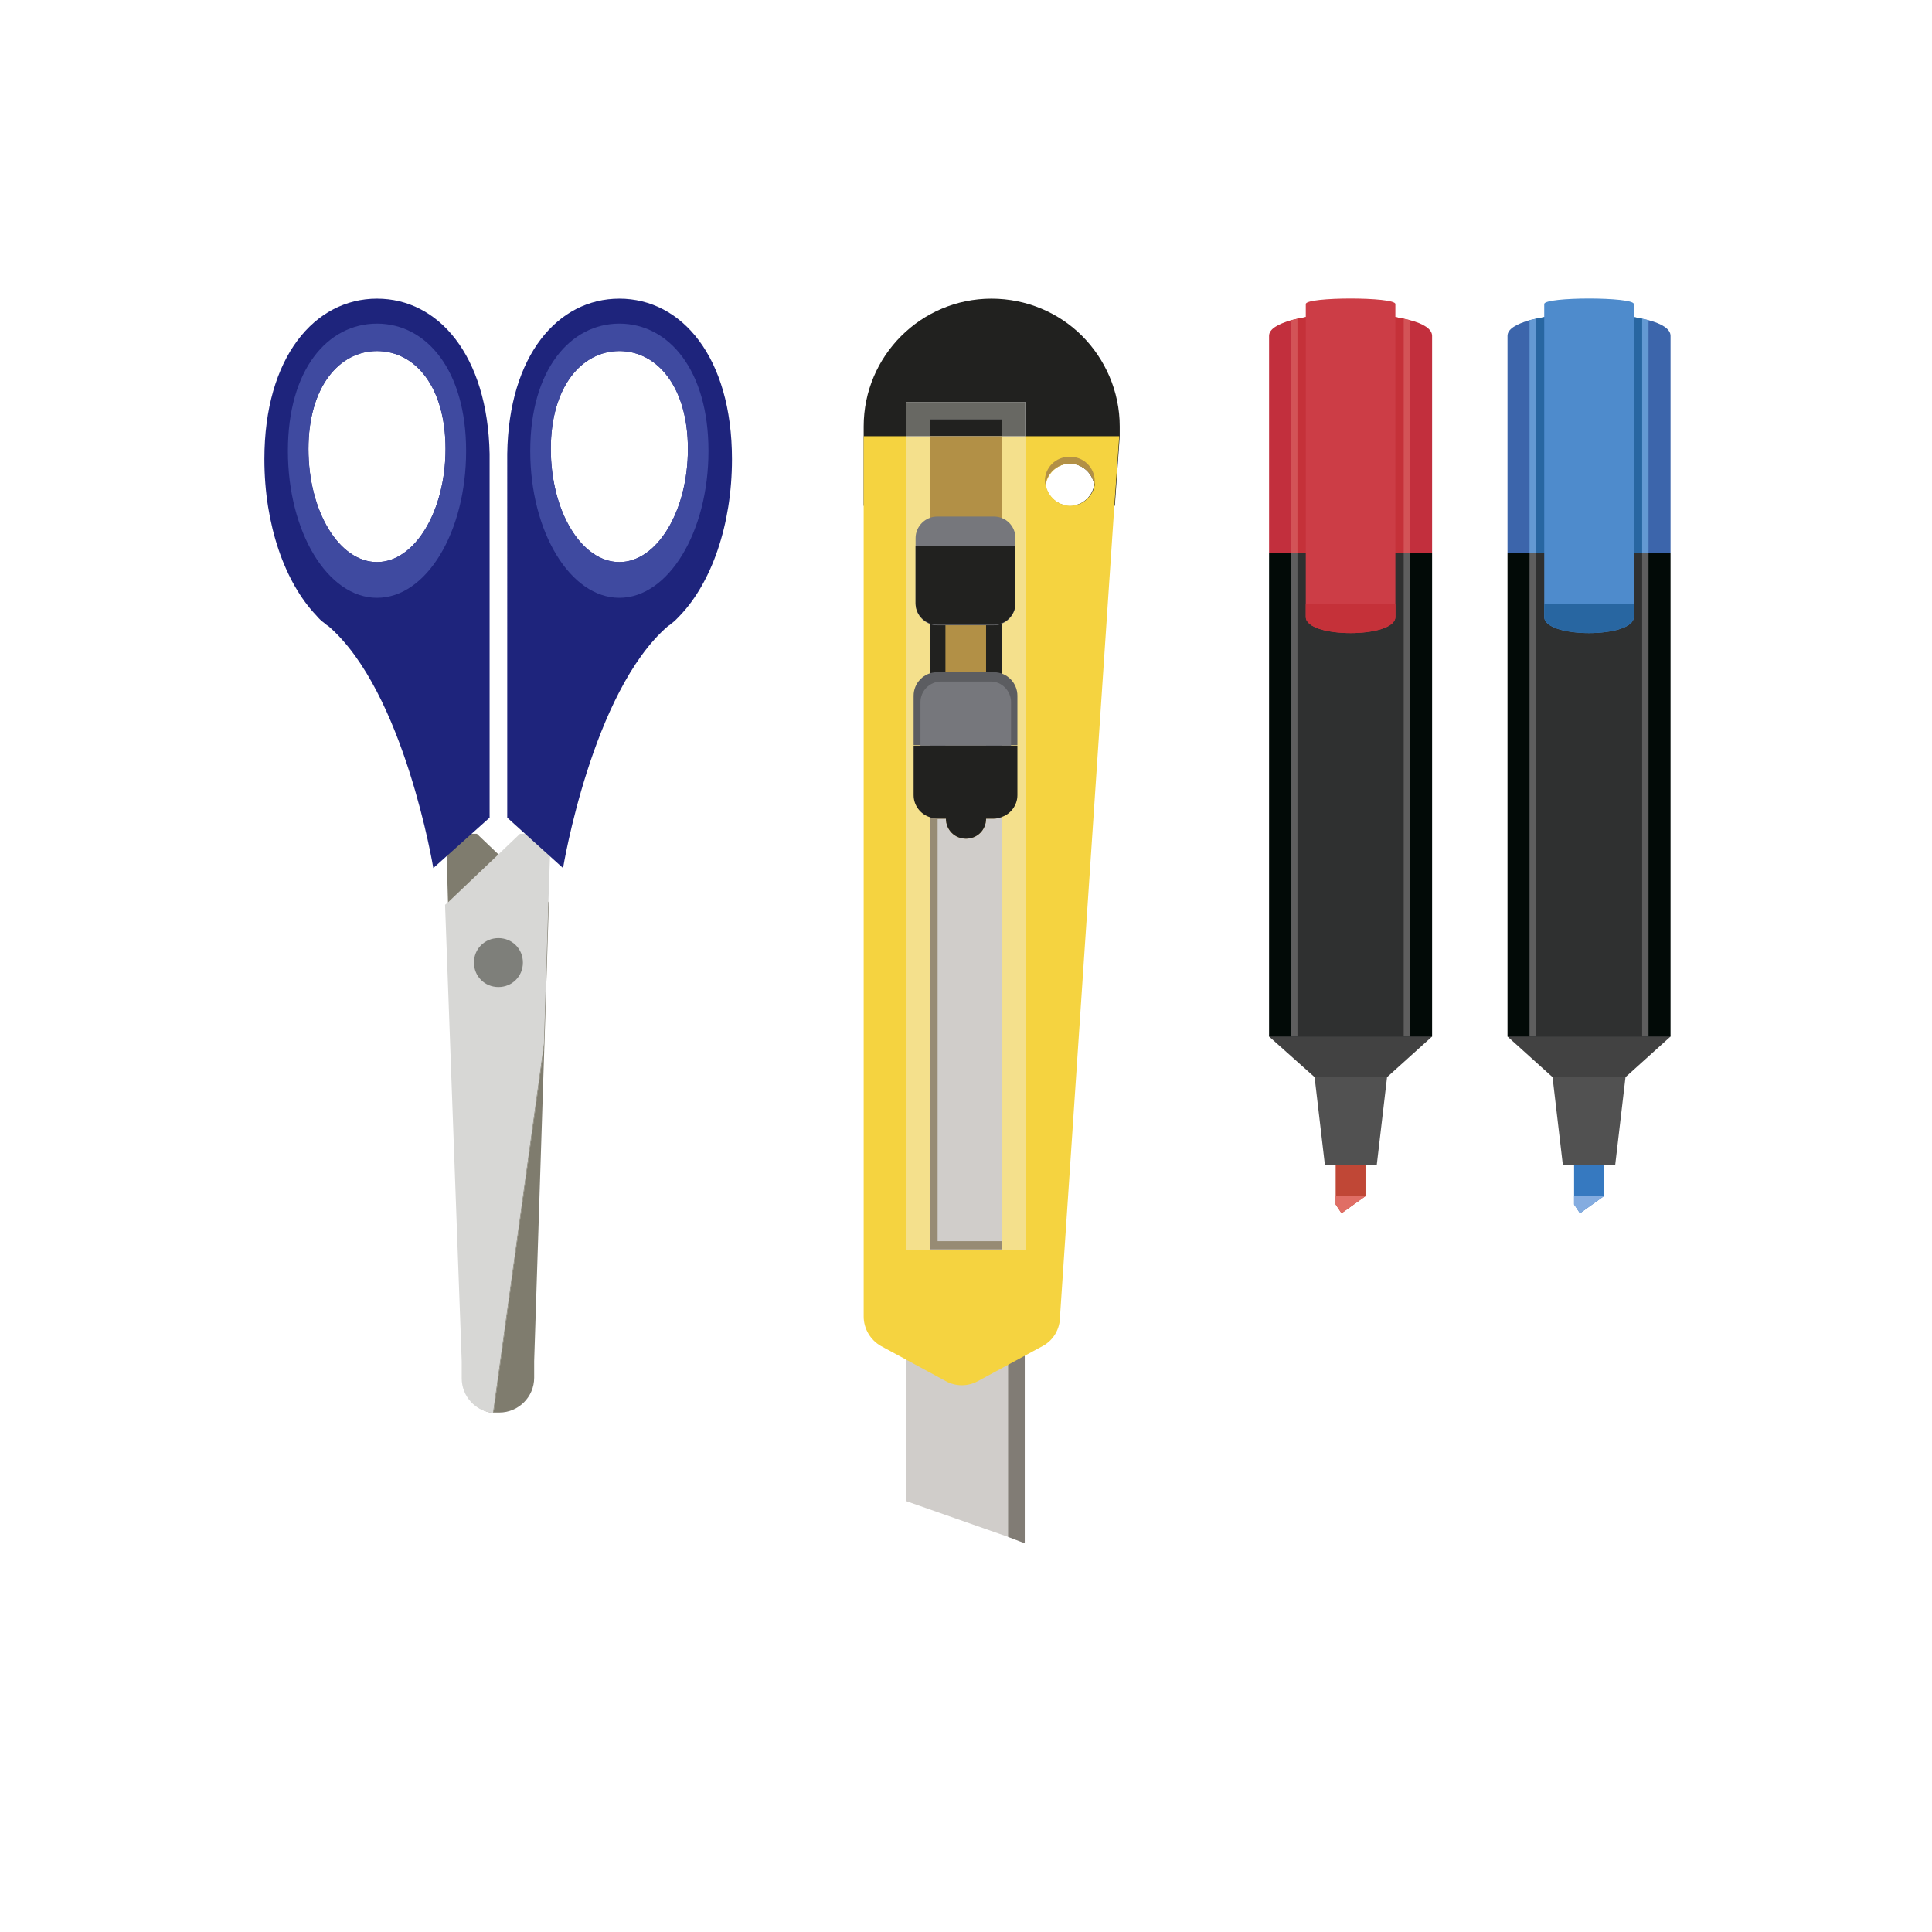 <?xml version="1.0" encoding="utf-8"?>
<!-- Generator: Adobe Illustrator 22.0.1, SVG Export Plug-In . SVG Version: 6.00 Build 0)  -->
<svg version="1.1" id="Layer_1" xmlns="http://www.w3.org/2000/svg" xmlns:xlink="http://www.w3.org/1999/xlink" x="0px" y="0px"
	 viewBox="0 0 394.6 394.6" style="enable-background:new 0 0 394.6 394.6;" xml:space="preserve">
<style type="text/css">
	.st0{fill:#D0CDCA;}
	.st1{fill:#817C75;}
	.st2{fill:#21211F;}
	.st3{fill:#F5D340;}
	.st4{fill:#F4E08C;}
	.st5{fill:#686863;}
	.st6{fill:#978B74;}
	.st7{fill:#B29046;}
	.st8{fill:#5C5D61;}
	.st9{fill:#76777C;}
	.st10{fill:#7F7C6E;}
	.st11{fill:#D7D7D5;}
	.st12{fill:#7E7F7A;}
	.st13{fill:#1E247C;}
	.st14{fill:#3F4AA0;}
	.st15{fill:#424242;}
	.st16{fill:#020A07;}
	.st17{fill:#5E5E5E;}
	.st18{fill:#2F3030;}
	.st19{fill:#C22F3D;}
	.st20{fill:#D35357;}
	.st21{fill:#C53139;}
	.st22{fill:#CC3D46;}
	.st23{fill:#515151;}
	.st24{fill:#C04736;}
	.st25{fill:#E06E65;}
	.st26{fill:#3C65AB;}
	.st27{fill:#6399D3;}
	.st28{fill:#2866A1;}
	.st29{fill:#4E8BCC;}
	.st30{fill:#3679C0;}
	.st31{fill:#84ACE0;}
</style>
<g id="XMLID_1090_">
	<g id="XMLID_1120_">
		<g id="XMLID_1122_">
			<polygon class="st0" points="209.3,268 209.3,315.2 205.9,313.9 185.1,306.6 185.1,268 			"/>
		</g>
		<g id="XMLID_1121_">
			<polygon class="st1" points="209.3,268 209.3,315.2 205.9,313.9 205.9,268 			"/>
		</g>
	</g>
	<g id="XMLID_1118_">
		<path class="st2" d="M221,68.6c-4.7-4.7-11.3-7.6-18.5-7.6c-14.4,0-26.1,11.7-26.1,26.1v16.2h8.6V82.1h24.4v21.2h9.1
			c-2.5,0-4.6-1.9-5-4.3c0.4-2.4,2.4-4.3,5-4.3c2.5,0,4.6,1.9,5,4.3c-0.4,2.4-2.4,4.3-5,4.3h9.2l1-14.2v-2
			C228.7,79.9,225.7,73.3,221,68.6z"/>
	</g>
	<g id="XMLID_1114_">
		<path class="st3" d="M209.4,89.1v166.2H185V89.1h-8.6v179.8c0,2.5,1.4,4.8,3.5,6l13.3,7.2c2,1.1,4.5,1.1,6.5,0l13.3-7.2
			c2.2-1.2,3.5-3.5,3.5-6l11.1-165.6l1-14.2H209.4z M218.6,103.3c-2.5,0-4.6-1.9-5-4.3c0.4-2.4,2.4-4.3,5-4.3c2.5,0,4.6,1.9,5,4.3
			C223.2,101.4,221.1,103.3,218.6,103.3z"/>
	</g>
	<g id="XMLID_1113_">
		<rect x="185" y="89.1" class="st4" width="4.9" height="166.2"/>
	</g>
	<g id="XMLID_1112_">
		<rect x="204.6" y="89.1" class="st4" width="4.9" height="166.2"/>
	</g>
	<g id="XMLID_1111_">
		<polygon class="st5" points="209.4,82.1 209.4,89.1 204.6,89.1 204.6,85.6 189.9,85.6 189.9,89.1 185,89.1 185,82.1 		"/>
	</g>
	<g id="XMLID_1110_">
		<rect x="189.9" y="85.6" class="st2" width="14.7" height="3.5"/>
	</g>
	<g id="XMLID_1109_">
		<path class="st6" d="M204.6,166.9v88.3h-14.7v-88.3c0.5,0.2,1,0.3,1.5,0.3h1.7c0,2.3,1.8,4.1,4.1,4.1c2.3,0,4.1-1.8,4.1-4.1h1.7
			C203.6,167.2,204.1,167.1,204.6,166.9z"/>
	</g>
	<g id="XMLID_1108_">
		<path class="st0" d="M204.6,165.2v88.3h-13.1v-88.3c0.4,0.2,0.9,0.3,1.4,0.3h1.5c0,2.3,1.6,4.1,3.7,4.1c2,0,3.7-1.8,3.7-4.1h1.5
			C203.7,165.4,204.2,165.3,204.6,165.2z"/>
	</g>
	<g id="XMLID_1107_">
		<path class="st7" d="M204.6,89.1v77.8c-0.5,0.2-1,0.3-1.5,0.3h-1.7c0,2.3-1.8,4.1-4.1,4.1c-2.3,0-4.1-1.8-4.1-4.1h-1.7
			c-0.5,0-1.1-0.1-1.5-0.3V89.1H204.6z"/>
	</g>
	<g id="XMLID_1104_">
		<g id="XMLID_1106_">
			<rect x="189.9" y="111.7" class="st2" width="3.2" height="51.3"/>
		</g>
		<g id="XMLID_1105_">
			<rect x="201.4" y="111.7" class="st2" width="3.2" height="51.3"/>
		</g>
	</g>
	<g id="XMLID_1096_">
		<g id="XMLID_1098_">
			<g id="XMLID_1102_">
				<g id="XMLID_1103_">
					<path class="st8" d="M207.8,142.1v10.1h-21.2v-10.1c0-2.6,2.1-4.8,4.8-4.8h11.6C205.7,137.3,207.8,139.5,207.8,142.1z"/>
				</g>
			</g>
			<g id="XMLID_1099_">
				<g id="XMLID_1101_">
					<path class="st9" d="M206.5,143.4v8.9H188v-8.9c0-2.3,1.9-4.2,4.2-4.2h10.2C204.6,139.2,206.5,141.1,206.5,143.4z"/>
				</g>
				<g id="XMLID_1100_">
					<path class="st2" d="M207.8,152.3v10.1c0,2.1-1.4,3.9-3.3,4.5c-0.5,0.2-1,0.3-1.5,0.3h-11.6c-0.5,0-1.1-0.1-1.5-0.3
						c-1.9-0.6-3.3-2.4-3.3-4.5v-10.1H207.8z"/>
				</g>
			</g>
		</g>
		<g id="XMLID_1097_">
			<path class="st2" d="M201.4,167.2c0,2.3-1.8,4.1-4.1,4.1c-2.3,0-4.1-1.8-4.1-4.1c0-2.3,1.8-4.1,4.1-4.1
				C199.5,163.1,201.4,164.9,201.4,167.2z"/>
		</g>
	</g>
	<g id="XMLID_1093_">
		<g id="XMLID_1095_">
			<path class="st9" d="M207.4,109.9v13.4c0,2.4-2,4.4-4.4,4.4h-11.6c-2.4,0-4.4-2-4.4-4.4v-13.4c0-2.4,2-4.4,4.4-4.4H203
				C205.5,105.5,207.4,107.5,207.4,109.9z"/>
		</g>
		<g id="XMLID_1094_">
			<path class="st2" d="M207.4,111.5v11.7c0,2.4-2,4.4-4.4,4.4h-11.6c-2.4,0-4.4-2-4.4-4.4v-11.7H207.4z"/>
		</g>
	</g>
	<g id="XMLID_1091_">
		<g id="XMLID_1092_">
			<path class="st7" d="M223.6,98.3c0,0.3,0,0.5-0.1,0.7c-0.4-2.4-2.4-4.3-5-4.3c-2.5,0-4.6,1.9-5,4.3c0-0.2-0.1-0.5-0.1-0.7
				c0-2.8,2.2-5,5-5C221.3,93.2,223.6,95.5,223.6,98.3z"/>
		</g>
	</g>
</g>
<g id="XMLID_1068_">
	<g id="XMLID_1089_">
		<path class="st10" d="M102.2,267c-0.3,0-0.5,0-0.8,0v0c0.2,0,0.4,0,0.7,0H102.2z"/>
	</g>
	<g id="XMLID_1084_">
		<g id="XMLID_1088_">
			<path class="st10" d="M112.1,184.3l-10.3-9.8l-4.4-4.2h-6.3l0.4,14l3,93.7v3.5c0,3.7,2.8,6.7,6.3,7.1l10.4-75.4L112.1,184.3z"/>
		</g>
		<g id="XMLID_1087_">
			<path class="st11" d="M112.5,170.3h-6.3l-4.4,4.2l-10.3,9.8l-0.6,0.5l3.4,93.2v3.5c0,3.7,2.8,6.7,6.4,7.1c0.2,0,0.4,0,0.7,0h0.1
				c-0.3,0-0.5,0-0.8,0l10.4-75.4l0.9-28.8L112.5,170.3z"/>
		</g>
		<g id="XMLID_1086_">
			<path class="st10" d="M111.2,213.1l-10.4,75.4c0.3,0,0.5,0,0.8,0h0.4c3.9,0,7.1-3.2,7.1-7.1V278L111.2,213.1z"/>
		</g>
		<g id="XMLID_1085_">
			<path class="st12" d="M106.8,196.6c0-2.8-2.2-5-5-5s-5,2.2-5,5c0,2.8,2.2,5,5,5S106.8,199.4,106.8,196.6z"/>
		</g>
	</g>
	<g id="XMLID_1069_">
		<g id="XMLID_1077_">
			<g id="XMLID_1081_">
				<path class="st13" d="M100,167V92.7h0C99.6,72.5,89.5,61,77,61c-12.7,0-23,11.9-23,32.8c0,13.4,4.2,25.2,10.6,31.9
					c0.5,0.6,1,1.1,1.7,1.6c0.2,0.1,0.3,0.3,0.5,0.4c0.1,0.1,0.2,0.1,0.3,0.2c15.5,13.4,21.4,49.4,21.4,49.4L100,167z M91,91.7
					c0,12.7-6.3,23.1-14,23.1c-7.7,0-14-10.3-14-23.1c0-12.7,6.3-20,14-20C84.8,71.7,91,79,91,91.7z"/>
			</g>
			<g id="XMLID_1078_">
				<path class="st14" d="M95.2,92.1c0-16.5-8.1-26-18.2-26s-18.2,9.4-18.2,26c0,16.5,8.1,30,18.2,30S95.2,108.7,95.2,92.1z
					 M91,91.7c0,12.7-6.3,23.1-14,23.1c-7.7,0-14-10.3-14-23.1c0-12.7,6.3-20,14-20C84.8,71.7,91,79,91,91.7z"/>
			</g>
		</g>
		<g id="XMLID_1070_">
			<g id="XMLID_1074_">
				<path class="st13" d="M115,177.3c0,0,5.9-36,21.4-49.4c0.1-0.1,0.2-0.1,0.3-0.2c0.2-0.1,0.3-0.3,0.5-0.4
					c0.7-0.5,1.2-1.1,1.7-1.6c6.4-6.7,10.6-18.5,10.6-31.9c0-20.9-10.3-32.8-23-32.8c-12.5,0-22.6,11.5-22.9,31.7h0V167L115,177.3z
					 M126.5,71.7c7.7,0,14,7.3,14,20c0,12.7-6.3,23.1-14,23.1c-7.7,0-14-10.3-14-23.1C112.5,79,118.8,71.7,126.5,71.7z"/>
			</g>
			<g id="XMLID_1071_">
				<path class="st14" d="M126.5,122.1c10,0,18.2-13.4,18.2-30c0-16.5-8.1-26-18.2-26c-10,0-18.2,9.4-18.2,26
					C108.3,108.7,116.5,122.1,126.5,122.1z M126.5,71.7c7.7,0,14,7.3,14,20c0,12.7-6.3,23.1-14,23.1c-7.7,0-14-10.3-14-23.1
					C112.5,79,118.8,71.7,126.5,71.7z"/>
			</g>
		</g>
	</g>
</g>
<g id="XMLID_54_">
	<g id="XMLID_71_">
		<g id="XMLID_86_">
			<polygon class="st15" points="268.5,220 259.2,211.7 262.5,201.3 275.9,196.7 289.2,201.3 292.5,211.7 283.3,220 			"/>
		</g>
		<g id="XMLID_82_">
			<g id="XMLID_85_">
				<rect x="259.2" y="113" class="st16" width="33.3" height="98.7"/>
			</g>
			<g id="XMLID_84_">
				<rect x="263.7" y="113" class="st17" width="24.3" height="98.7"/>
			</g>
			<g id="XMLID_83_">
				<rect x="265" y="113" class="st18" width="21.7" height="98.7"/>
			</g>
		</g>
		<g id="XMLID_81_">
			<path class="st19" d="M292.5,68.6V113h-33.3V68.6c0-1.4,1.8-2.4,4.5-3.2c0.4-0.1,0.8-0.2,1.3-0.3c6.1-1.3,15.6-1.3,21.7,0
				c0.4,0.1,0.9,0.2,1.3,0.3C290.7,66.1,292.5,67.2,292.5,68.6z"/>
		</g>
		<g id="XMLID_80_">
			<path class="st20" d="M288,65.4V113h-24.3V65.4c0.4-0.1,0.8-0.2,1.3-0.3c6.1-1.3,15.6-1.3,21.7,0C287.2,65.2,287.6,65.3,288,65.4
				z"/>
		</g>
		<g id="XMLID_79_">
			<path class="st21" d="M286.7,65.1V113H265V65.1C271.1,63.7,280.6,63.7,286.7,65.1z"/>
		</g>
		<g id="XMLID_76_">
			<g id="XMLID_78_">
				<path class="st22" d="M285,62.1V126c0,4.4-18.3,4.4-18.3,0V62.1C266.7,60.6,285,60.6,285,62.1z"/>
			</g>
			<g id="XMLID_77_">
				<path class="st21" d="M285,123.3v2.7c0,4.4-18.3,4.4-18.3,0v-2.7H285z"/>
			</g>
		</g>
		<g id="XMLID_75_">
			<polygon class="st23" points="281.2,237.9 270.6,237.9 268.5,220 283.3,220 			"/>
		</g>
		<g id="XMLID_72_">
			<g id="XMLID_74_">
				<polygon class="st24" points="278.9,237.9 278.9,244.3 274,247.8 272.8,246 272.8,237.9 				"/>
			</g>
			<g id="XMLID_73_">
				<polygon class="st25" points="278.9,244.3 278.9,244.3 274,247.8 272.8,246 272.8,244.3 				"/>
			</g>
		</g>
	</g>
	<g id="XMLID_55_">
		<g id="XMLID_70_">
			<polygon class="st15" points="317.1,220 307.9,211.7 311.2,201.3 324.5,196.7 337.9,201.3 341.2,211.7 332,220 			"/>
		</g>
		<g id="XMLID_66_">
			<g id="XMLID_69_">
				<rect x="307.9" y="113" class="st16" width="33.3" height="98.7"/>
			</g>
			<g id="XMLID_68_">
				<rect x="312.4" y="113" class="st17" width="24.3" height="98.7"/>
			</g>
			<g id="XMLID_67_">
				<rect x="313.7" y="113" class="st18" width="21.7" height="98.7"/>
			</g>
		</g>
		<g id="XMLID_65_">
			<path class="st26" d="M341.2,68.6V113h-33.3V68.6c0-1.4,1.8-2.4,4.5-3.2c0.4-0.1,0.8-0.2,1.3-0.3c6.1-1.3,15.6-1.3,21.7,0
				c0.4,0.1,0.9,0.2,1.3,0.3C339.4,66.1,341.2,67.2,341.2,68.6z"/>
		</g>
		<g id="XMLID_64_">
			<path class="st27" d="M336.7,65.4V113h-24.3V65.4c0.4-0.1,0.8-0.2,1.3-0.3c6.1-1.3,15.6-1.3,21.7,0
				C335.9,65.2,336.3,65.3,336.7,65.4z"/>
		</g>
		<g id="XMLID_63_">
			<path class="st28" d="M335.4,65.1V113h-21.7V65.1C319.8,63.7,329.3,63.7,335.4,65.1z"/>
		</g>
		<g id="XMLID_60_">
			<g id="XMLID_62_">
				<path class="st29" d="M333.7,62.1V126c0,4.4-18.3,4.4-18.3,0V62.1C315.4,60.6,333.7,60.6,333.7,62.1z"/>
			</g>
			<g id="XMLID_61_">
				<path class="st28" d="M333.7,123.3v2.7c0,4.4-18.3,4.4-18.3,0v-2.7H333.7z"/>
			</g>
		</g>
		<g id="XMLID_59_">
			<polygon class="st23" points="329.9,237.9 319.2,237.9 317.1,220 332,220 			"/>
		</g>
		<g id="XMLID_56_">
			<g id="XMLID_58_">
				<polygon class="st30" points="327.6,237.9 327.6,244.3 322.7,247.8 321.5,246 321.5,237.9 				"/>
			</g>
			<g id="XMLID_57_">
				<polygon class="st31" points="327.6,244.3 327.6,244.3 322.7,247.8 321.5,246 321.5,244.3 				"/>
			</g>
		</g>
	</g>
</g>
</svg>
